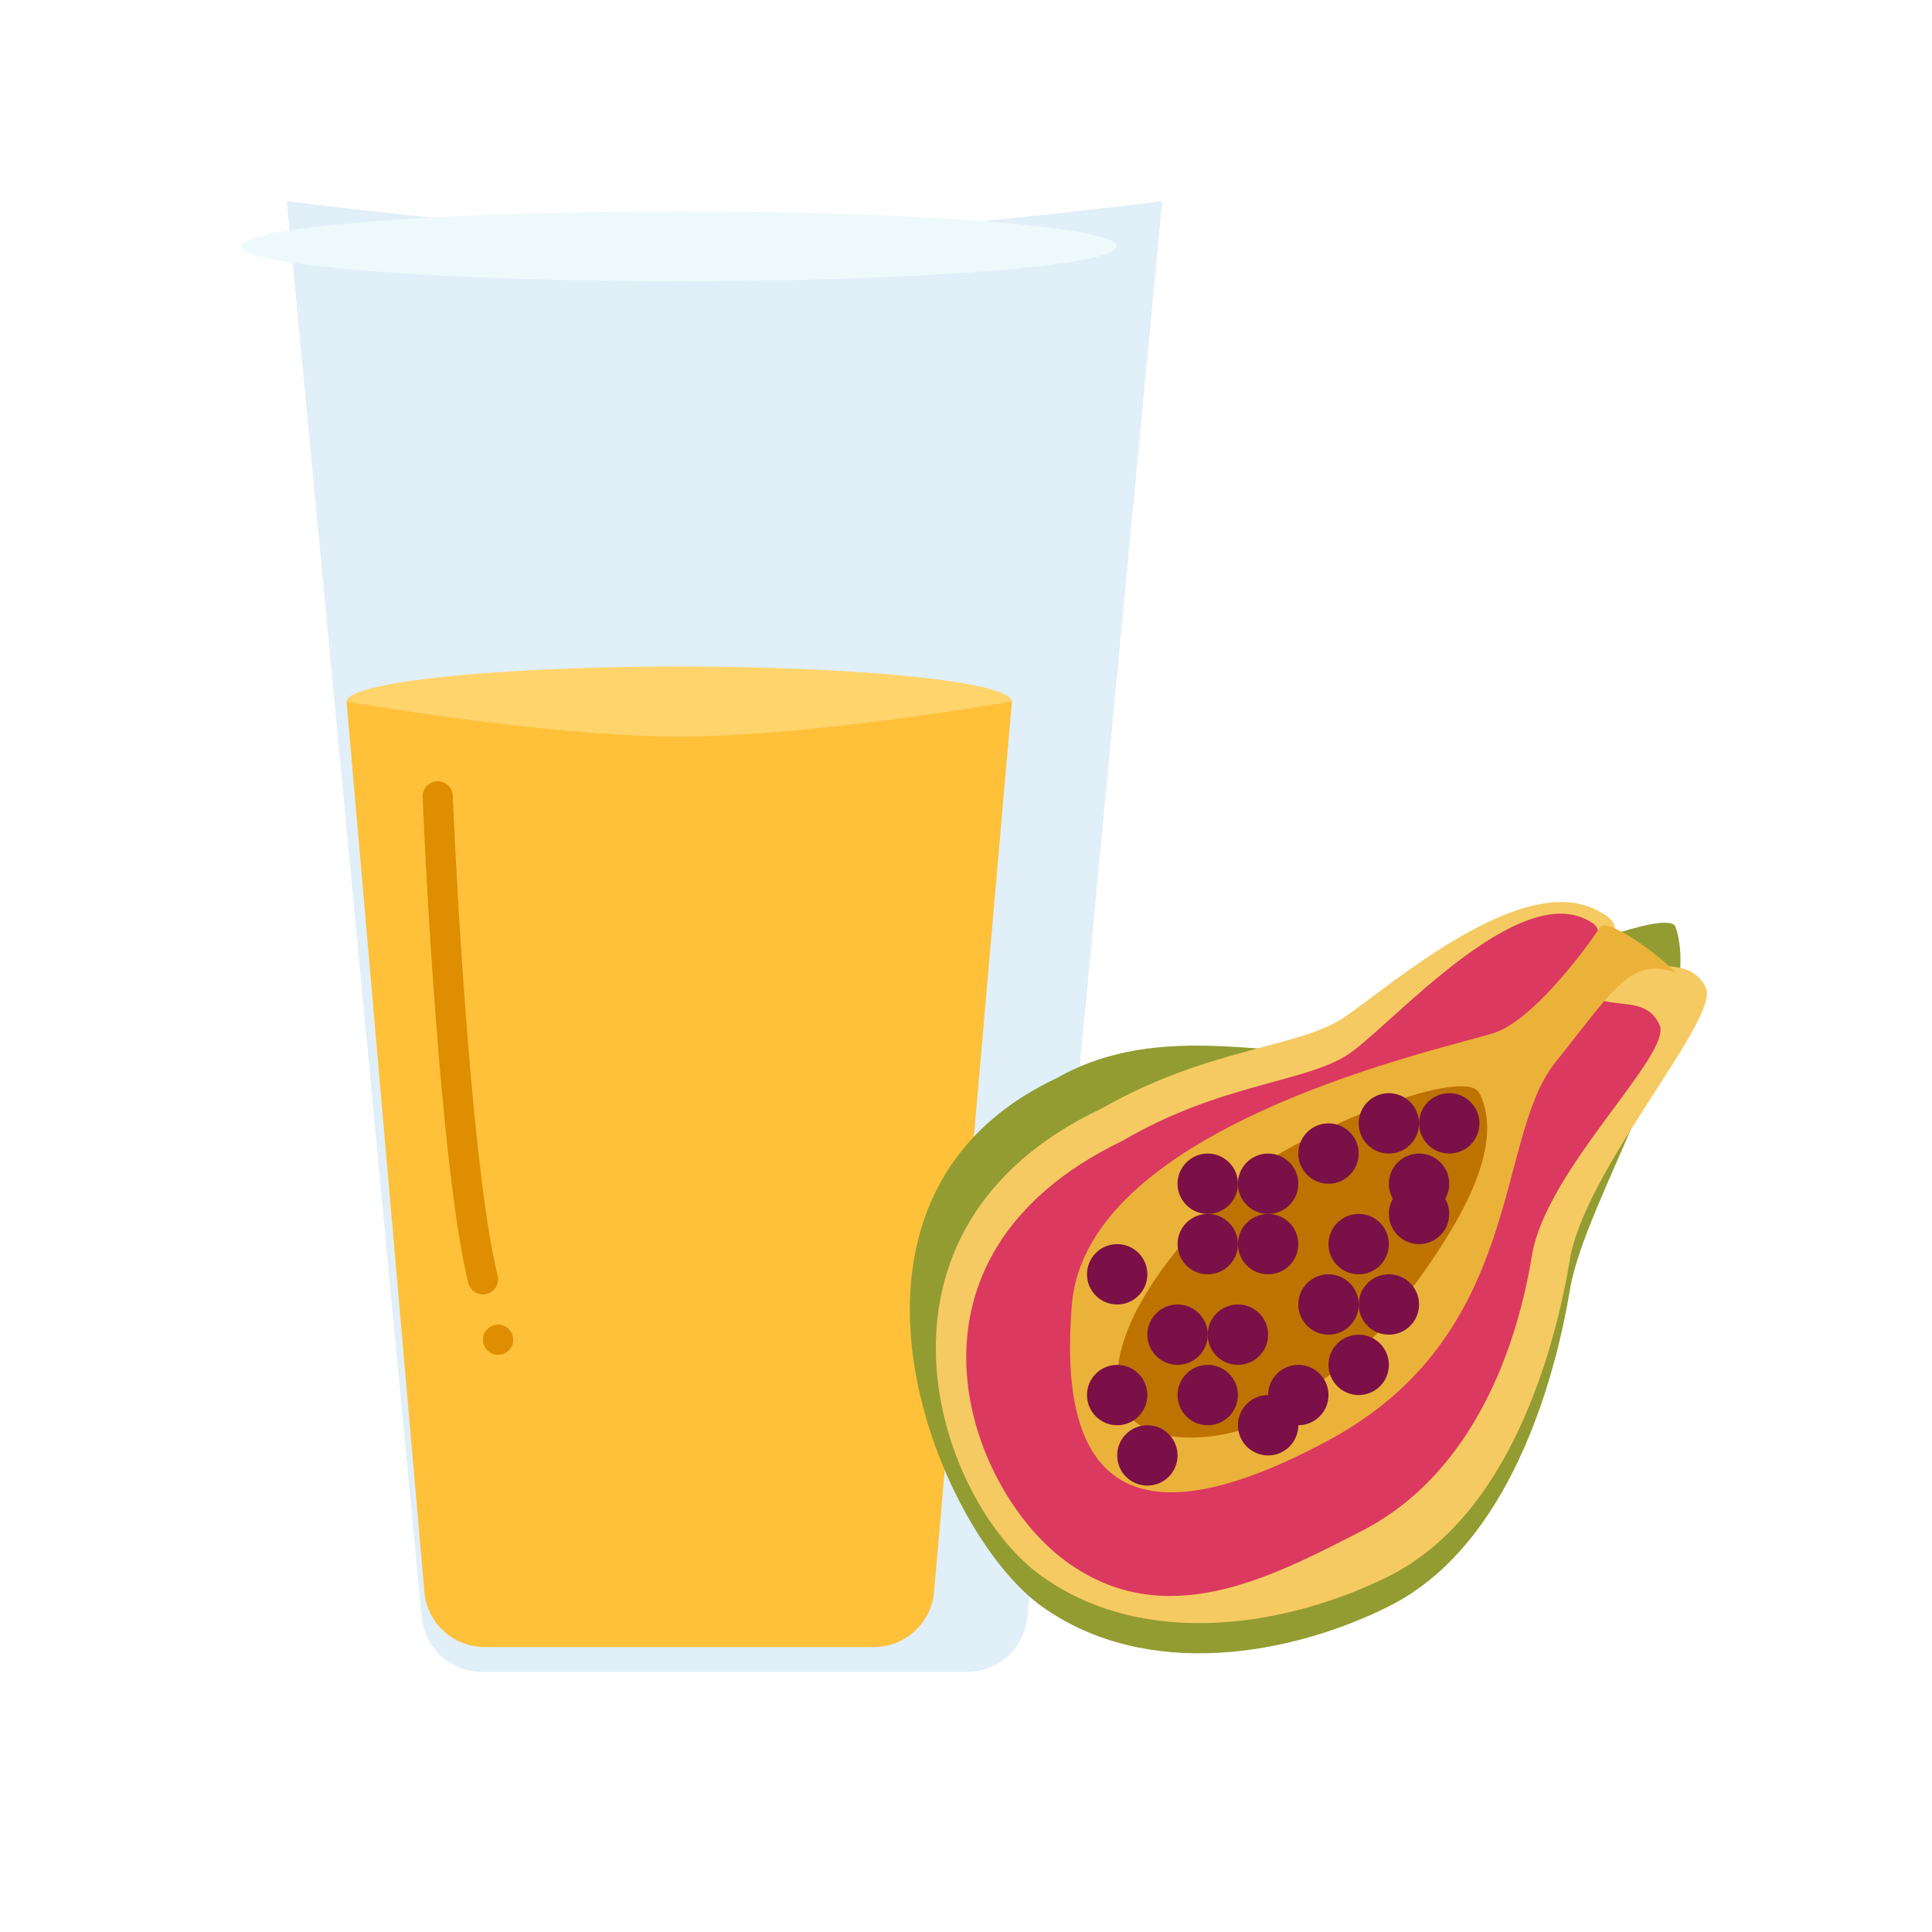 <svg width="64" height="64" viewBox="0 0 64 64" fill="none" xmlns="http://www.w3.org/2000/svg">
<g filter="url(#filter0_i_808_22894)">
<path d="M8 8.16C8 8.16 16.819 9.32 22.5 9.32C28.181 9.32 37 8.16 37 8.16L32.532 55.07C32.435 56.096 31.573 56.88 30.541 56.88H14.459C13.428 56.88 12.565 56.096 12.468 55.07L8 8.16Z" fill="#E0EFF8"/>
</g>
<ellipse cx="22.5" cy="23.24" rx="11.02" ry="1.16" fill="#FFD46B"/>
<ellipse cx="22.5" cy="8.16" rx="14.5" ry="1.16" fill="#EEF9FC"/>
<path d="M11.48 23.24C11.48 23.24 18.102 24.4 22.5 24.4C26.898 24.4 33.52 23.24 33.52 23.24L30.942 52.734C30.852 53.767 29.987 54.56 28.95 54.56H16.05C15.013 54.56 14.148 53.767 14.058 52.734L11.48 23.24Z" fill="#FFC03A"/>
<path d="M14.5 26.38C14.667 30.38 15.2 39.18 16 42.38" stroke="#DE8E00" stroke-linecap="round"/>
<circle cx="16.5" cy="44.38" r="0.5" fill="#DE8E00"/>
<g filter="url(#filter1_i_808_22894)">
<path d="M36.008 37.713C27.508 41.713 32.008 52.712 35.508 55.212C39.008 57.713 43.808 56.813 47.008 55.212C51.008 53.212 52.508 47.713 53.008 44.713C53.508 41.713 57.508 35.713 56.508 32.712C56.154 31.652 45.508 36.712 45.508 36.712C43.508 37.213 39.508 35.713 36.008 37.713Z" fill="#939C31"/>
</g>
<path d="M36.508 36.713C28.008 40.713 31.008 49.713 34.508 52.213C38.008 54.713 42.808 53.813 46.008 52.213C50.008 50.213 51.508 44.713 52.008 41.713C52.508 38.713 57.008 33.713 56.508 32.713C56.008 31.713 55.008 32.213 54.008 31.713C53.008 31.213 54.008 30.713 53.008 30.213C50.508 28.713 46.008 32.713 44.508 33.713C43.008 34.713 40.008 34.713 36.508 36.713Z" fill="#F5CA62"/>
<path d="M37.182 37.791C29.197 41.642 32.015 49.308 35.303 51.715C38.591 54.122 42.101 52.255 45.107 50.715C48.865 48.789 50.274 44.494 50.744 41.605C51.214 38.717 55.441 34.903 54.971 33.94C54.502 32.977 53.562 33.459 52.623 32.977C51.683 32.496 53.623 31.014 52.683 30.533C50.335 29.089 46.107 33.94 44.698 34.903C43.289 35.866 40.47 35.866 37.182 37.791Z" fill="#DB3960"/>
<path d="M49.508 34.212C50.708 33.812 52.341 31.712 53.008 30.712C53.209 30.41 54.708 31.412 55.508 32.212C54.008 31.712 53.508 32.712 51.508 35.212C49.508 37.712 50.508 44.212 44.008 47.712C37.508 51.212 35.008 49.212 35.508 43.212C36.008 37.212 48.008 34.712 49.508 34.212Z" fill="#EBB23A"/>
<path d="M41.008 39.213C42.508 37.713 48.508 35.213 49.008 36.213C50.088 38.373 47.508 41.713 46.008 43.713C45.059 44.978 42.508 46.713 41.508 47.213C40.508 47.713 37.008 48.213 37.008 45.713C37.008 43.213 39.733 40.487 41.008 39.213Z" fill="#BE7300"/>
<circle cx="48.008" cy="37.213" r="1" fill="#7A1047"/>
<circle cx="46.008" cy="37.213" r="1" fill="#7A1047"/>
<circle cx="44.008" cy="38.213" r="1" fill="#7A1047"/>
<circle cx="47.008" cy="39.213" r="1" fill="#7A1047"/>
<circle cx="47.008" cy="40.213" r="1" fill="#7A1047"/>
<circle cx="45.008" cy="41.213" r="1" fill="#7A1047"/>
<circle cx="42.008" cy="41.213" r="1" fill="#7A1047"/>
<circle cx="42.008" cy="39.213" r="1" fill="#7A1047"/>
<circle cx="40.008" cy="39.213" r="1" fill="#7A1047"/>
<circle cx="40.008" cy="41.213" r="1" fill="#7A1047"/>
<circle cx="37.008" cy="42.213" r="1" fill="#7A1047"/>
<circle cx="37.008" cy="46.213" r="1" fill="#7A1047"/>
<circle cx="38.008" cy="48.213" r="1" fill="#7A1047"/>
<circle cx="40.008" cy="46.213" r="1" fill="#7A1047"/>
<circle cx="39.008" cy="44.213" r="1" fill="#7A1047"/>
<circle cx="41.008" cy="44.213" r="1" fill="#7A1047"/>
<circle cx="44.008" cy="43.213" r="1" fill="#7A1047"/>
<circle cx="46.008" cy="43.213" r="1" fill="#7A1047"/>
<circle cx="45.008" cy="45.213" r="1" fill="#7A1047"/>
<circle cx="42.008" cy="47.213" r="1" fill="#7A1047"/>
<circle cx="43.008" cy="46.213" r="1" fill="#7A1047"/>
<defs>
<filter id="filter0_i_808_22894" x="8" y="8.16" width="29" height="48.72" filterUnits="userSpaceOnUse" color-interpolation-filters="sRGB">
<feFlood flood-opacity="0" result="BackgroundImageFix"/>
<feBlend mode="normal" in="SourceGraphic" in2="BackgroundImageFix" result="shape"/>
<feColorMatrix in="SourceAlpha" type="matrix" values="0 0 0 0 0 0 0 0 0 0 0 0 0 0 0 0 0 0 127 0" result="hardAlpha"/>
<feOffset dx="1.5" dy="-1.5"/>
<feComposite in2="hardAlpha" operator="arithmetic" k2="-1" k3="1"/>
<feColorMatrix type="matrix" values="0 0 0 0 0.592 0 0 0 0 0.725 0 0 0 0 0.839 0 0 0 0.2 0"/>
<feBlend mode="normal" in2="shape" result="effect1_innerShadow_808_22894"/>
</filter>
<filter id="filter1_i_808_22894" x="31.14" y="32.566" width="25.528" height="24.202" filterUnits="userSpaceOnUse" color-interpolation-filters="sRGB">
<feFlood flood-opacity="0" result="BackgroundImageFix"/>
<feBlend mode="normal" in="SourceGraphic" in2="BackgroundImageFix" result="shape"/>
<feColorMatrix in="SourceAlpha" type="matrix" values="0 0 0 0 0 0 0 0 0 0 0 0 0 0 0 0 0 0 127 0" result="hardAlpha"/>
<feOffset dx="-1" dy="-2"/>
<feComposite in2="hardAlpha" operator="arithmetic" k2="-1" k3="1"/>
<feColorMatrix type="matrix" values="0 0 0 0 0 0 0 0 0 0 0 0 0 0 0 0 0 0 0.25 0"/>
<feBlend mode="normal" in2="shape" result="effect1_innerShadow_808_22894"/>
</filter>
</defs>
</svg>
